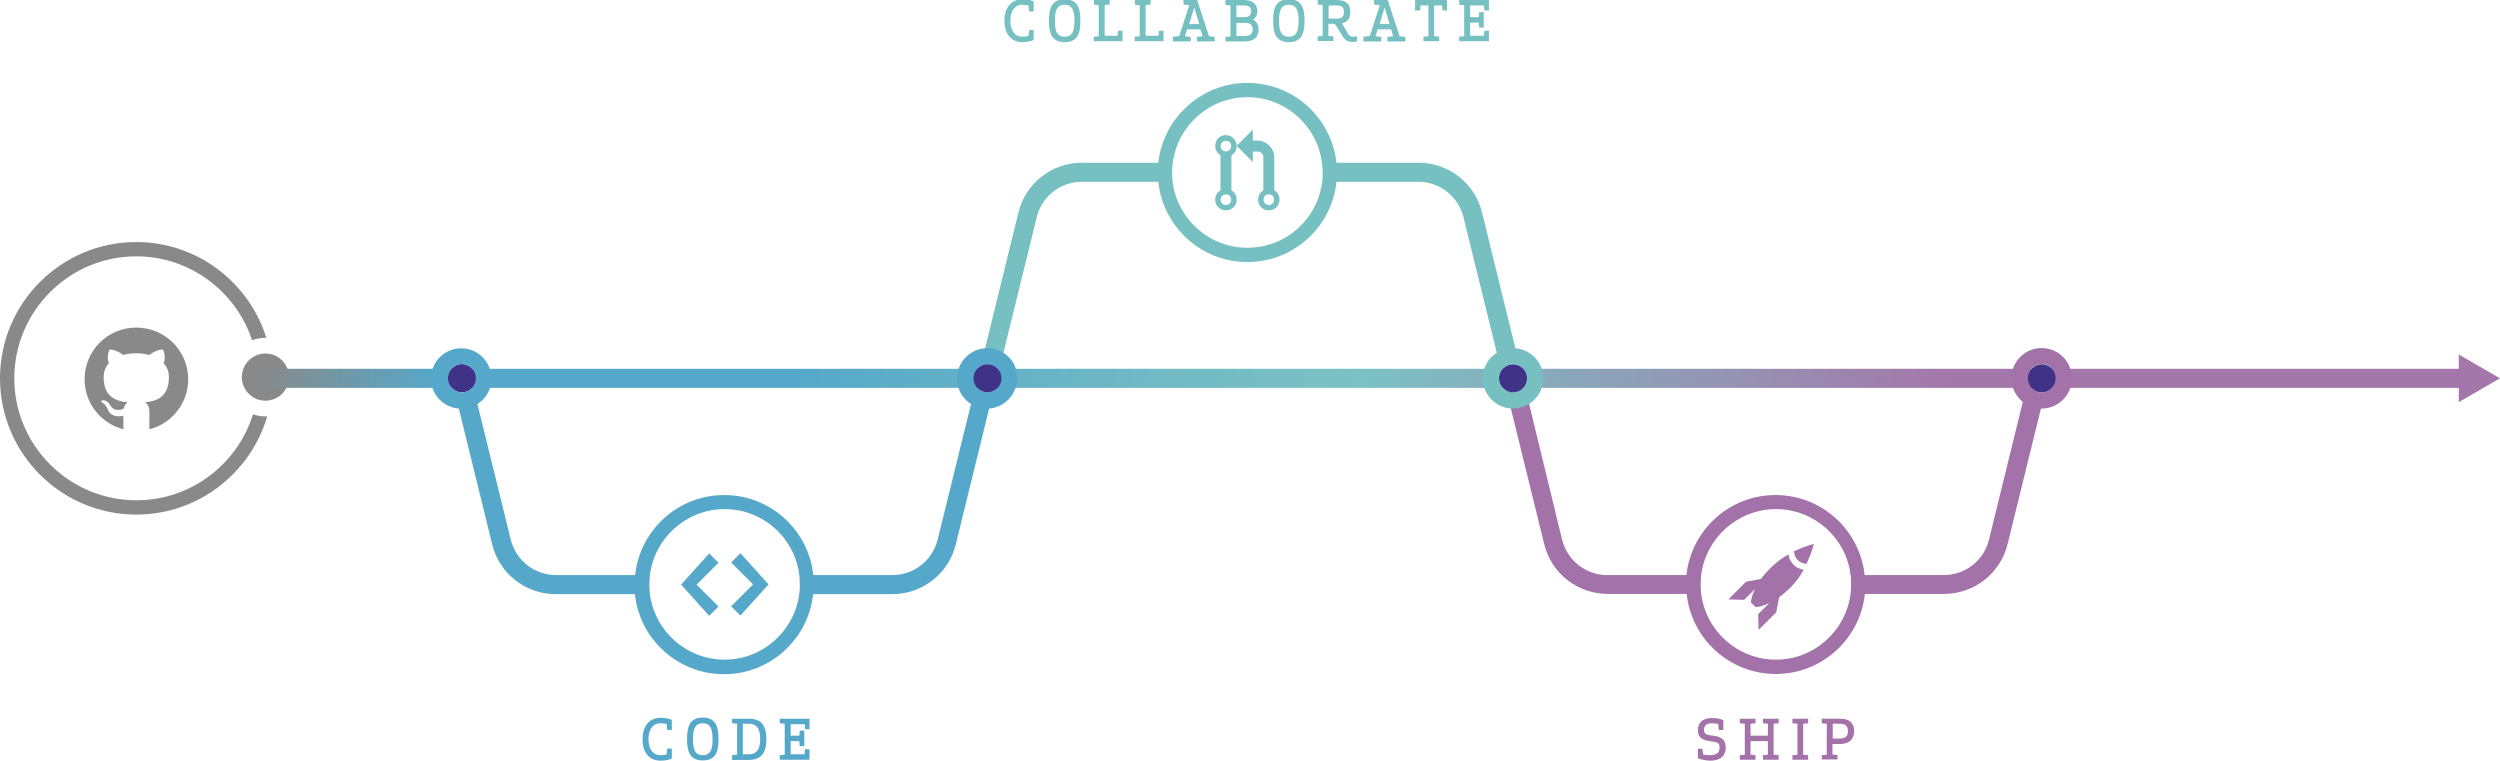<svg xmlns="http://www.w3.org/2000/svg" version="1.1" id="Layer_1" x="0px" y="0px" width="1049.4px" height="319.5px" viewBox="0 0 1049.4 319.5" xml:space="preserve"><style>.s0{stop-color:#55A8C9;}</style><style type="text/css">
	.st0{fill:#2F3232;}
	.st1{fill:#2F3232;stroke:#FFFFFF;stroke-width:6;stroke-linecap:round;stroke-miterlimit:10;}
	.st2{fill:#403387;}
	.st3{fill:none;stroke:url(#SVGID_1_);stroke-width:8;stroke-linecap:round;stroke-miterlimit:10;}
	.st4{fill:url(#SVGID_2_);}
	.st5{fill:none;stroke:#E17946;stroke-width:8;stroke-linecap:round;stroke-miterlimit:10;}
	.st6{fill:none;stroke:#76C0C2;stroke-width:8;stroke-linecap:round;stroke-miterlimit:10;}
	.st7{fill:none;stroke:#A272A9;stroke-width:8;stroke-linecap:round;stroke-miterlimit:10;}
	.st8{fill:#2F3232;stroke:#F5D5C2;stroke-width:6.755;stroke-linecap:round;stroke-miterlimit:10;}
	.st9{fill:#2F3232;stroke:#E07E4F;stroke-width:6.755;stroke-linecap:round;stroke-miterlimit:10;}
	.st10{fill:#2F3232;stroke:#76C0C2;stroke-width:6.755;stroke-linecap:round;stroke-miterlimit:10;}
	.st11{fill:#2F3232;stroke:#A272A9;stroke-width:6.755;stroke-linecap:round;stroke-miterlimit:10;}
	.st12{fill:#2F3232;stroke:#76C0C2;stroke-width:6;stroke-linecap:round;stroke-miterlimit:10;}
	.st13{fill:#2F3232;stroke:#A272A9;stroke-width:6;stroke-linecap:round;stroke-miterlimit:10;}
	.st14{fill:#2F3232;stroke:#E17946;stroke-width:6;stroke-linecap:round;stroke-miterlimit:10;}
	.st15{fill:#E17946;}
	.st16{fill:#A272A9;}
	.st17{fill:#76C0C2;}
	.st18{fill:#898989;}
	.st19{fill:url(#SVGID_3_);}
	.st20{fill:#55A8C9;}
	.st21{display:none;}
	.st22{display:inline;}
	.st23{fill:none;stroke:url(#SVGID_4_);stroke-width:8;stroke-linecap:round;stroke-miterlimit:10;}
	.st24{fill:url(#SVGID_5_);}
	.st25{fill:#A477AA;}
</style><path class="st18" d="M111.5 174.8c-1.9 0-3.6-0.3-5.3-0.9 -6.5 20.9-26 36.1-48.9 36.1C29 210 6 187 6 158.8c0-28.2 23-51.2 51.2-51.2 22.6 0 41.9 14.8 48.6 35.2 1.7-0.6 3.6-1 5.6-1 0.1 0 0.3 0 0.4 0 -7.3-23.3-29-40.2-54.6-40.2C25.7 101.6 0 127.2 0 158.8 0 190.4 25.7 216 57.2 216c26 0 48-17.4 55-41.3C111.9 174.8 111.7 174.8 111.5 174.8z"/><path class="st18" d="M121.3 158.3c0 4.7-3.2 8.6-7.6 9.6 -0.7 0.2-1.5 0.3-2.3 0.3 -1.3 0-2.6-0.3-3.7-0.7 -3.6-1.5-6.2-5-6.2-9.2 0-4.1 2.5-7.6 6-9.1 1.2-0.5 2.5-0.8 3.9-0.8 0.7 0 1.4 0.1 2.1 0.2C118 149.6 121.3 153.5 121.3 158.3z"/><linearGradient id="SVGID_1_" gradientUnits="userSpaceOnUse" x1="107.45" y1="158.807" x2="1054.423" y2="158.807"><stop offset="0" stop-color="#898989"/><stop offset="8.083546e-02" stop-color="#55A8C9"/><stop offset="0.103" stop-color="#55A8C9"/><stop offset="0.236" stop-color="#55A8C9"/><stop offset="0.377" stop-color="#6DB7C5"/><stop offset="0.491" stop-color="#7CC1C3"/><stop offset="0.751" stop-color="#A477AA"/></linearGradient><path d="M1034.4 162.8H111.4c-2.2 0-4-1.8-4-4s1.8-4 4-4h922.9c2.2 0 4 1.8 4 4S1036.6 162.8 1034.4 162.8z" fill="url(#SVGID_1_)"/><path class="st2" d="M199.8 158.8c0 1.2-0.4 2.4-1 3.3v0c-1.1 1.6-2.9 2.6-4.9 2.6 -1 0-2-0.3-2.8-0.7 -1.8-1-3.1-3-3.1-5.2 0-3.3 2.7-6 5.9-6C197.2 152.9 199.8 155.5 199.8 158.8z"/><path class="st2" d="M863 158.8c0 2.8-2 5.2-4.6 5.8 -0.4 0.1-0.9 0.2-1.3 0.2 -2.8 0-5.2-2-5.8-4.6 -0.1-0.4-0.2-0.9-0.2-1.3 0-3.3 2.7-6 5.9-6C860.3 152.9 863 155.5 863 158.8z"/><path class="st16" d="M857 146.1c-7 0-12.7 5.7-12.7 12.7 0 4 1.9 7.6 4.8 9.9l-14.2 57.8c-2.1 8.8-10 14.9-19 14.9h-33.2c-2-18.9-18-33.6-37.4-33.6 -19.4 0-35.4 14.7-37.4 33.6h-33.2c-9 0-16.8-6.1-19-14.9L639 157.8c-0.5-2.1-2.7-3.5-4.8-2.9 -2.1 0.5-3.4 2.7-2.9 4.8l16.9 68.7c3 12.3 14 20.9 26.7 20.9H708c2 18.9 18 33.6 37.4 33.6 19.4 0 35.4-14.7 37.4-33.6H816c12.7 0 23.7-8.6 26.7-20.9l14-56.9c0.1 0 0.2 0 0.3 0 7 0 12.7-5.7 12.7-12.7S864 146.1 857 146.1zM776.8 249.3c-2 15.5-15.3 27.6-31.3 27.6 -16.1 0-29.4-12-31.4-27.6 -0.2-1.3-0.2-2.6-0.2-4 0-1.4 0.1-2.7 0.2-4 2-15.5 15.3-27.6 31.4-27.6 16.1 0 29.4 12.1 31.3 27.6 0.2 1.3 0.2 2.6 0.2 4C777 246.7 776.9 248 776.8 249.3zM851.3 160.1c-0.1-0.4-0.2-0.9-0.2-1.3 0-3.3 2.7-6 5.9-6 3.3 0 5.9 2.7 5.9 6 0 2.8-2 5.2-4.6 5.8 -0.4 0.1-0.9 0.2-1.3 0.2C854.2 164.7 851.9 162.8 851.3 160.1z"/><path class="st2" d="M641 158.8c0 3.3-2.7 5.9-5.9 5.9 -3.3 0-5.9-2.7-5.9-5.9 0-1.2 0.4-2.4 1-3.3 1.1-1.6 2.9-2.6 4.9-2.6 1 0 2 0.3 2.8 0.7C639.8 154.6 641 156.5 641 158.8z"/><path class="st17" d="M636.1 146.2l-14-57c-3-12.3-14-20.9-26.7-20.9H561c-2.1-18.8-18-33.5-37.4-33.5 -19.3 0-35.3 14.7-37.4 33.5h-32c-12.7 0-23.7 8.6-26.7 20.9l-14 57 -1.8 7.4c0.8-0.5 1.8-0.7 2.8-0.7 2 0 3.9 1.1 4.9 2.6l1.8-7.4 14-57c2.2-8.8 10-14.8 19-14.8h32c2 18.9 18 33.7 37.4 33.7 19.4 0 35.5-14.8 37.4-33.7h34.3c9 0 16.8 6.1 19 14.8l14 57c-3.6 2.2-5.9 6.2-5.9 10.7 0 7 5.7 12.7 12.7 12.7s12.7-5.7 12.7-12.7C647.8 152.1 642.6 146.7 636.1 146.2zM555 76.3c-1.9 15.6-15.2 27.7-31.4 27.7 -16.1 0-29.4-12.1-31.4-27.7 -0.1-1.3-0.2-2.6-0.2-3.9 0-1.4 0.1-2.8 0.3-4.1 2-15.5 15.3-27.5 31.3-27.5 16 0 29.3 12 31.3 27.5 0.2 1.3 0.3 2.7 0.3 4.1C555.2 73.7 555.2 75 555 76.3zM635.1 164.7c-3.3 0-5.9-2.7-5.9-5.9 0-1.2 0.4-2.4 1-3.3 1.1-1.6 2.9-2.6 4.9-2.6 1 0 2 0.3 2.8 0.7 1.8 1 3.1 3 3.1 5.2C641 162.1 638.4 164.7 635.1 164.7z"/><path class="st20" d="M421.2 148.1c-2-1.2-4.3-2-6.8-2 -0.3 0-0.7 0-1 0.1 -6.5 0.5-11.7 6-11.7 12.7 0 4.5 2.4 8.5 5.9 10.7l-14 56.9c-2.2 8.8-10 14.9-19 14.9h-33.2c-2-18.9-18-33.6-37.4-33.6 -19.4 0-35.4 14.7-37.4 33.6h-33.2c-9 0-16.8-6.1-19-14.9l-14-56.9c3.6-2.2 5.9-6.2 5.9-10.7 0-7-5.7-12.7-12.7-12.7s-12.7 5.7-12.7 12.7c0 6.7 5.2 12.1 11.7 12.6l14 57c3 12.3 14 20.9 26.7 20.9h33.2c2 18.9 18 33.6 37.4 33.6 19.4 0 35.4-14.7 37.4-33.6h33.2c12.7 0 23.7-8.6 26.7-20.9l14-57c6.5-0.5 11.7-6 11.7-12.6C427.2 154.3 424.8 150.3 421.2 148.1zM198.8 162.1L198.8 162.1c-1.1 1.6-2.9 2.6-4.9 2.6 -1 0-2-0.3-2.8-0.7 -1.8-1-3.1-3-3.1-5.2 0-3.3 2.7-6 5.9-6 3.3 0 5.9 2.7 5.9 6C199.8 160 199.5 161.2 198.8 162.1zM335.5 249.3c-2 15.5-15.3 27.6-31.3 27.6 -16.1 0-29.4-12-31.4-27.6 -0.2-1.3-0.2-2.6-0.2-4 0-1.4 0.1-2.7 0.2-4 2-15.5 15.3-27.6 31.4-27.6 16.1 0 29.4 12.1 31.3 27.6 0.2 1.3 0.2 2.6 0.2 4C335.8 246.7 335.7 248 335.5 249.3zM417.3 164c-0.8 0.5-1.8 0.7-2.8 0.7 -2.1 0-3.9-1.1-4.9-2.6 -0.6-0.9-1-2.1-1-3.3 0-2.3 1.3-4.2 3.1-5.2 0.8-0.5 1.8-0.7 2.8-0.7 2 0 3.9 1.1 4.9 2.6 0.6 0.9 1 2.1 1 3.3C420.4 161.1 419.2 163 417.3 164z"/><path class="st17" d="M429.2-0.3c2.1 0 3.7 0.4 4.7 0.9v4.2H432l-0.3-2.5c-0.9-0.2-1.6-0.3-2.5-0.3 -3.4 0-5.1 2.8-5.1 6.7s1.7 6.7 5.1 6.7c0.9 0 1.6-0.1 2.5-0.3l0.3-2.5h1.9v4.2c-1.1 0.5-2.6 0.9-4.7 0.9 -5.3 0-7.6-4.1-7.6-9S424-0.3 429.2-0.3z"/><path class="st17" d="M446.9 17.7c-5.8 0-6.6-4.4-6.6-9s0.8-9 6.6-9c5.8 0 6.6 4.4 6.6 9S452.8 17.7 446.9 17.7zM446.9 2c-3.6 0-4.1 3.1-4.1 6.7 0 3.6 0.5 6.7 4.1 6.7s4.1-3.1 4.1-6.7C451 5.1 450.5 2 446.9 2z"/><path class="st17" d="M461.3 2.2l-2.1-0.2V0h6.6v1.9l-2.1 0.2v12.9h5.4l0.2-2.1h1.9v4.4h-12.1v-1.9l2.1-0.2V2.2z"/><path class="st17" d="M478.5 2.2l-2.1-0.2V0h6.6v1.9l-2.1 0.2v12.9h5.4l0.2-2.1h1.9v4.4h-12.1v-1.9l2.1-0.2V2.2z"/><path class="st17" d="M492.6 15.4l2.4-0.3 4.2-12.9 -2.4-0.3V0h5.7l5 15.2 2.4 0.3v1.9h-7.5v-1.9l2.4-0.3 -0.9-2.9h-5.6l-0.9 2.9 2.4 0.3v1.9h-7.5V15.4zM499.2 10.1h4.2l-2.1-7L499.2 10.1z"/><path class="st17" d="M527.8 4.8c0 1.3-0.6 2.6-1.7 3.5 1.6 0.8 2.2 2.4 2.2 4.1 0 2.8-1.5 5-6 5h-7.9v-1.9l2.1-0.2v-13l-2.1-0.2V0h7.8C526.4 0 527.8 2.2 527.8 4.8zM522.3 2.3H519v4.9h3.5c2.1 0 2.7-1.3 2.7-2.5C525.2 3.5 524.7 2.3 522.3 2.3zM519 15.1h3.5c2.7 0 3.3-1.4 3.3-2.7 0-1.9-0.9-2.8-3.2-2.8H519V15.1z"/><path class="st17" d="M541 17.7c-5.8 0-6.6-4.4-6.6-9s0.8-9 6.6-9c5.8 0 6.6 4.4 6.6 9S546.8 17.7 541 17.7zM541 2c-3.6 0-4.1 3.1-4.1 6.7 0 3.6 0.5 6.7 4.1 6.7s4.1-3.1 4.1-6.7C545.1 5.1 544.5 2 541 2z"/><path class="st17" d="M566.8 5c0 2.5-0.9 4.2-3.6 4.8 0.2 0.2 0.4 0.5 0.6 0.8l2 3.5c0.6 1 1.4 1.3 2.2 1.3 0.7 0 1.2-0.1 1.6-0.2v2.2c-0.4 0.1-1.2 0.2-1.7 0.2 -2.1 0-3.4-0.7-4.7-3l-2.2-3.6c-0.5-0.8-0.7-0.9-1.5-1h-1.9v5.1l2.1 0.2v1.9h-6.6v-1.9l2.1-0.2v-13l-2.1-0.2V0h7.7C565.4 0 566.8 1.9 566.8 5zM557.7 7.8h3.5c2.5 0 2.9-1.2 2.9-2.8 0-1.5-0.4-2.7-2.9-2.7h-3.5V7.8z"/><path class="st17" d="M572.6 15.4l2.4-0.3 4.2-12.9 -2.4-0.3V0h5.7l5 15.2 2.4 0.3v1.9h-7.5v-1.9l2.4-0.3 -0.9-2.9h-5.6l-0.9 2.9 2.4 0.3v1.9h-7.5V15.4zM579.1 10.1h4.2l-2.1-7L579.1 10.1z"/><path class="st17" d="M607.4 0v4.4h-1.9l-0.2-2.1h-3.3v12.9l2.1 0.2v1.9h-6.6v-1.9l2.1-0.2V2.3h-3.3l-0.2 2.1H594V0H607.4z"/><path class="st17" d="M617.1 2.3v4.9h3.6l0.2-2.1h1.9v6.5h-1.9l-0.2-2.1h-3.6v5.5h5.8l0.2-2.1h1.9v4.4h-12.5v-1.9l2.1-0.2v-13l-2.1-0.2V0h12.5v4.4h-1.9l-0.2-2.1H617.1z"/><path class="st20" d="M277.3 301.3c2.1 0 3.7 0.4 4.7 0.9v4.2h-1.9l-0.3-2.5c-0.9-0.2-1.6-0.3-2.5-0.3 -3.4 0-5.1 2.8-5.1 6.7s1.7 6.7 5.1 6.7c0.9 0 1.6-0.1 2.5-0.3l0.3-2.5h1.9v4.2c-1.1 0.5-2.6 0.9-4.7 0.9 -5.3 0-7.6-4.1-7.6-9S272.1 301.3 277.3 301.3z"/><path class="st20" d="M295 319.2c-5.8 0-6.6-4.4-6.6-9s0.8-9 6.6-9c5.8 0 6.6 4.4 6.6 9S300.9 319.2 295 319.2zM295 303.6c-3.6 0-4.1 3.1-4.1 6.7 0 3.6 0.5 6.7 4.1 6.7 3.6 0 4.1-3.1 4.1-6.7C299.1 306.7 298.6 303.6 295 303.6z"/><path class="st20" d="M321.7 310.3c0 4.9-1.6 8.7-7.4 8.7h-7V317l2.1-0.2v-13l-2.1-0.2v-1.9h7C320.1 301.6 321.7 305.3 321.7 310.3zM311.8 316.6h2.6c3.6 0 4.7-2.7 4.7-6.4s-1.1-6.4-4.7-6.4h-2.6V316.6z"/><path class="st20" d="M331.9 303.9v4.9h3.6l0.2-2.1h1.9v6.5h-1.9l-0.2-2.1h-3.6v5.5h5.8l0.2-2.1h1.9v4.4h-12.5V317l2.1-0.2v-13l-2.1-0.2v-1.9h12.5v4.4H338l-0.2-2.1H331.9z"/><path class="st16" d="M715.3 306.4c0 1.9 1.3 2.1 3.6 2.4 3.5 0.4 5.5 1.6 5.5 5 0 2.5-1.3 5.5-6.6 5.5 -1.6 0-3.8-0.5-5.1-1v-4h1.9l0.3 2.4c0.8 0.2 1.6 0.3 2.9 0.3 3.1 0 4-1.4 4-3.2 0-1.9-0.9-2.3-3.4-2.6h0c-4.2-0.5-5.7-1.8-5.7-4.7 0-2.1 1-5.1 6-5.1 2.1 0 3.7 0.4 4.7 0.9v4.1h-1.9l-0.3-2.5c-0.9-0.2-1.6-0.3-2.5-0.3C715.9 303.6 715.3 304.9 715.3 306.4z"/><path class="st16" d="M734.8 308.8h7.3v-5l-2.1-0.2v-1.9h6.6v1.9l-2.1 0.2v13l2.1 0.2v1.9H740V317l2.1-0.2v-5.7h-7.3v5.7l2.1 0.2v1.9h-6.6V317l2.1-0.2v-13l-2.1-0.2v-1.9h6.6v1.9l-2.1 0.2V308.8z"/><path class="st16" d="M756.9 316.8l2.1 0.2v1.9h-6.6V317l2.1-0.2v-13l-2.1-0.2v-1.9h6.6v1.9l-2.1 0.2V316.8z"/><path class="st16" d="M778.3 306.9c0 2.8-1.5 5.4-6 5.4h-3.1v4.4l2.1 0.2v1.9h-6.6V317l2.1-0.2v-13l-2.1-0.2v-1.9h7.6C776.8 301.6 778.3 304.1 778.3 306.9zM769.3 310h3.1c2.8 0 3.3-1.7 3.3-3.1s-0.5-3.1-3.3-3.1h-3.1V310z"/><g id="Glyph_17_"><path class="st18" d="M57.2 137.5c-12 0-21.7 9.7-21.7 21.7 0 10.1 6.9 18.6 16.3 21v-5.7c-5.4 1.2-6.5-2.5-6.5-2.5 -0.9-2.2-2.1-2.8-2.1-2.8 -1.7-1.2 0.1-1.2 0.1-1.2 1.9 0.1 2.9 2 2.9 2 1.8 3.1 4.8 2 5.7 1.5 0.3-1.3 1-2.1 1.7-2.6 -4.9-0.5-10.1-2.3-10.1-10.6 0-2.3 0.8-4.3 2.2-5.8 -0.2-0.5-1-2.7 0.2-5.7 0 0 1.8-0.6 5.9 2.2 1.7-0.5 3.6-0.7 5.4-0.7 1.8 0 3.7 0.2 5.4 0.7 4.1-2.8 5.9-2.2 5.9-2.2 1.2 3 0.4 5.1 0.2 5.7 1.4 1.5 2.2 3.4 2.2 5.8 0 8.4-5.2 10.1-10 10.6 0.9 0.6 1.8 1.7 1.8 3.9v7.4c9.4-2.4 16.3-10.9 16.3-21C79 147.2 69.2 137.5 57.2 137.5z"/></g><path class="st20" d="M301.6 236.2l-9.2 9.2 9.2 9.2 -3.9 3.9 -11.8-13.1 11.8-13.1L301.6 236.2zM322.6 245.3l-11.8 13.1 -3.9-3.9 9.2-9.2 -9.2-9.2 3.9-3.9L322.6 245.3z"/><path class="st17" d="M517.8 58.1c0.8 0.8 1.3 1.9 1.3 3.2 0 0.8-0.2 1.6-0.6 2.3s-1 1.2-1.6 1.6v14.7c0.7 0.4 1.2 0.9 1.6 1.6s0.6 1.4 0.6 2.3c0 1.3-0.5 2.4-1.3 3.2s-1.9 1.3-3.2 1.3c-1.3 0-2.4-0.5-3.2-1.3s-1.3-1.9-1.3-3.2c0-0.8 0.2-1.6 0.6-2.3s1-1.2 1.6-1.6V65.1c-0.7-0.4-1.2-0.9-1.6-1.6s-0.6-1.4-0.6-2.3c0-1.3 0.5-2.4 1.3-3.2s1.9-1.3 3.2-1.3C515.9 56.8 517 57.2 517.8 58.1zM516.2 62.9c0.4-0.4 0.6-0.9 0.6-1.6s-0.2-1.2-0.6-1.6 -0.9-0.6-1.6-0.6 -1.2 0.2-1.6 0.6 -0.6 0.9-0.6 1.6 0.2 1.2 0.6 1.6 0.9 0.6 1.6 0.7C515.3 63.5 515.8 63.3 516.2 62.9zM516.2 85.4c0.4-0.4 0.6-0.9 0.6-1.6s-0.2-1.2-0.6-1.6 -0.9-0.6-1.6-0.6 -1.2 0.2-1.6 0.6 -0.6 0.9-0.6 1.6 0.2 1.2 0.6 1.6 0.9 0.6 1.6 0.7C515.3 86 515.8 85.8 516.2 85.4zM536.5 81.5c0.4 0.7 0.6 1.4 0.6 2.3 0 1.3-0.5 2.4-1.3 3.2s-1.9 1.3-3.2 1.3c-1.3 0-2.4-0.5-3.2-1.3s-1.3-1.9-1.3-3.2c0-0.8 0.2-1.6 0.6-2.3s1-1.2 1.6-1.6V65.8c0-0.6-0.3-1.1-0.7-1.5s-1-0.7-1.5-0.7h-2.2V68l-6.8-6.8 6.8-6.8V59c0 0 0 0 0.3 0h2c1.8 0.1 3.3 0.8 4.6 2.1s2 2.9 2.1 4.6v8.3c0 3.5 0 5.4 0 5.8C535.6 80.3 536.1 80.8 536.5 81.5zM534.2 85.4c0.4-0.4 0.6-0.9 0.6-1.6s-0.2-1.2-0.6-1.6 -0.9-0.6-1.6-0.6 -1.2 0.2-1.6 0.6 -0.6 0.9-0.6 1.6 0.2 1.2 0.6 1.6 0.9 0.6 1.6 0.7C533.3 86 533.8 85.8 534.2 85.4z"/><path class="st16" d="M751.4 235c0.4 0.7 0.8 1.4 1.4 2 0.6 0.6 1.2 1.1 2 1.4 0.7 0.4 1.5 0.6 2.3 0.8 -0.7 1.3-1.6 2.6-2.5 3.9 -1 1.3-2.1 2.6-3.3 3.8 -1.6 1.5-3.1 2.8-4.5 3.8l-1.2 6.3 -7.4 7.4 -0.2-6.6 4.7-4.7c-1.7 0.8-3.1 1.3-4.1 1.5 -1 0.2-1.6 0.3-1.6 0.3l-2.1-2.1c0 0 0.1-0.5 0.3-1.5s0.7-2.4 1.5-4.1l-4.6 4.6 -6.6-0.2 7.4-7.4 6.3-1.2c1-1.4 2.3-2.9 3.9-4.5 1.2-1.2 2.5-2.3 3.8-3.3s2.6-1.8 3.9-2.5C750.8 233.5 751 234.3 751.4 235zM759 229c1.6-0.5 2.4-0.7 2.4-0.7 0 0-0.2 0.8-0.7 2.4s-1.3 3.5-2.4 6c-1.6-0.2-2.8-0.7-3.7-1.6s-1.4-2.1-1.6-3.7C755.5 230.3 757.4 229.5 759 229z"/><circle class="st2" cx="414.5" cy="158.8" r="5.9"/><polygon class="st25" points="1032.1 168.8 1049.4 158.8 1032.1 148.8 "/></svg>
